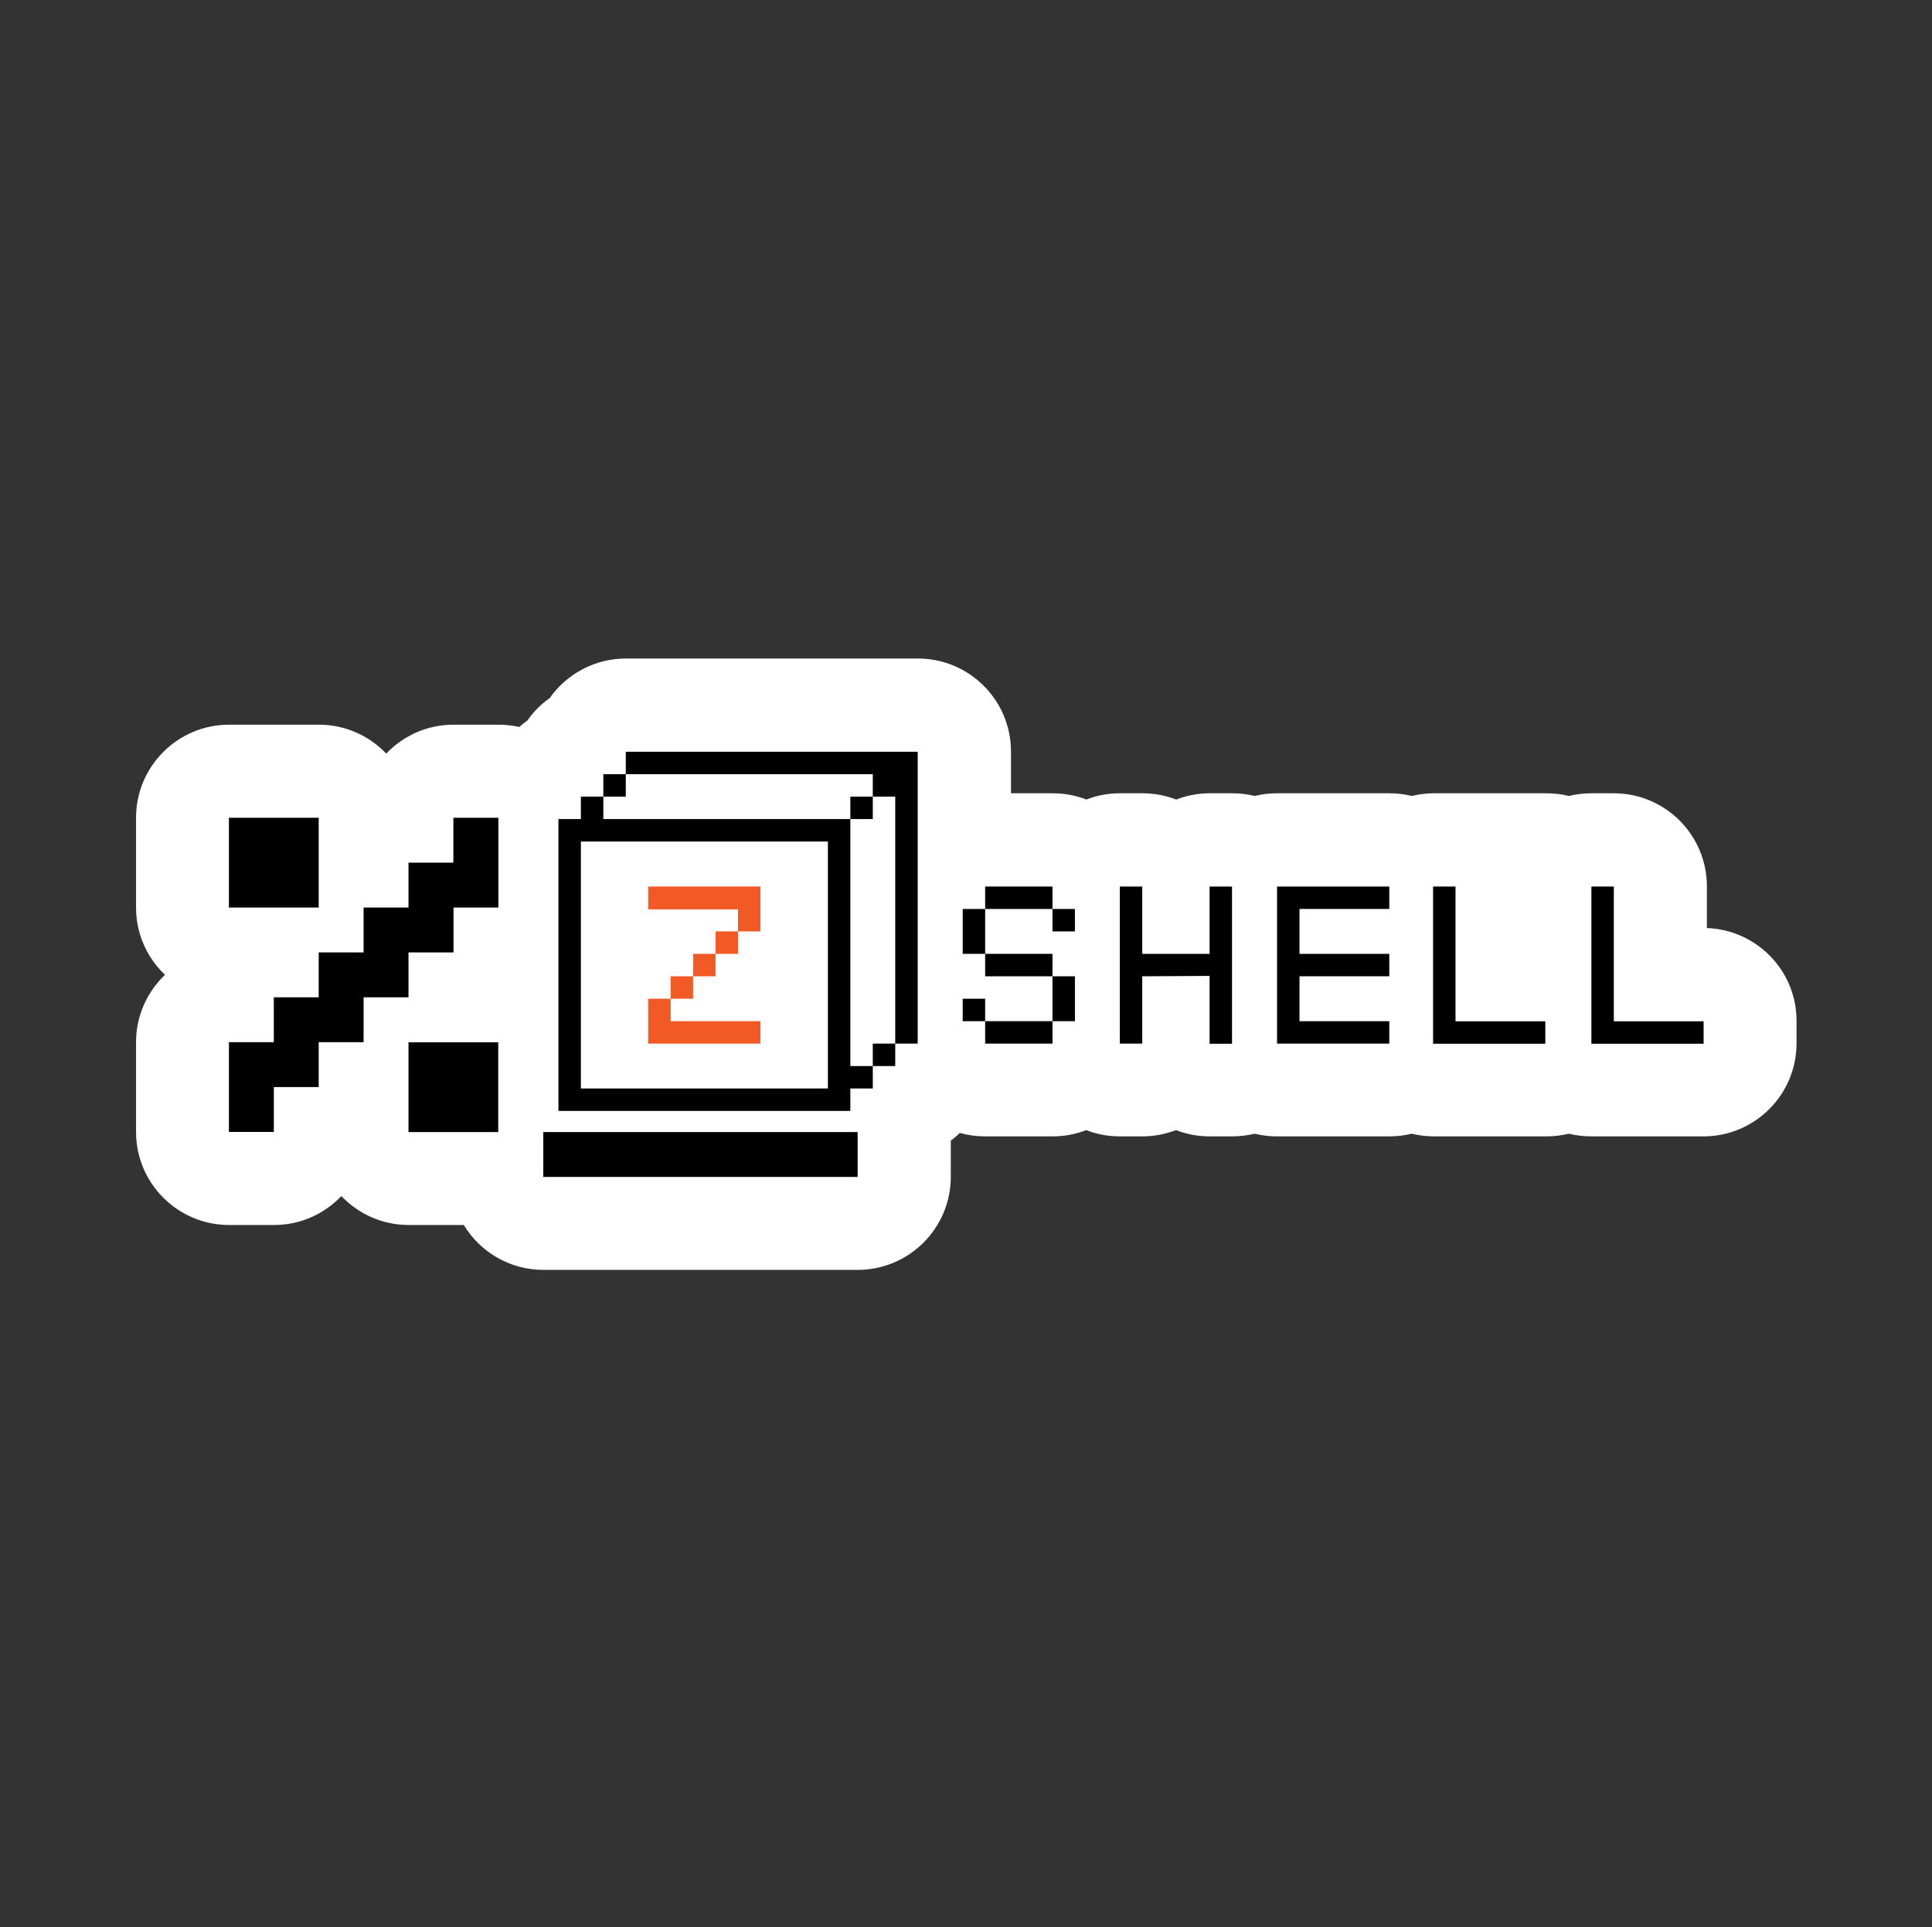 <svg fill="none" height="439" viewBox="0 0 440 439" width="440" xmlns="http://www.w3.org/2000/svg"><rect x="0" y="0" width="440" height="439" fill="#333333" stroke="none"/><path d="m388.733 211.397v-9.497c0-11.705-9.497-21.202-21.201-21.202h-5.112c-1.743 0-3.456.204-5.112.61-1.655-.406-3.369-.61-5.111-.61h-25.558c-1.742 0-3.456.204-5.111.61-1.656-.406-3.369-.61-5.112-.61h-25.558c-1.742 0-3.456.204-5.111.61-1.656-.406-3.369-.61-5.112-.61h-5.111c-2.701 0-5.286.523-7.668 1.423-2.381-.929-4.966-1.423-7.667-1.423h-5.112c-2.701 0-5.285.494-7.667 1.423-2.381-.929-4.966-1.423-7.667-1.423h-9.497v-9.497c0-11.704-9.497-21.201-21.202-21.201h-66.479c-7.115 0-13.505 3.514-17.367 9.003-.988.697-1.888 1.452-2.759 2.324-.872.871-1.627 1.8-2.324 2.788-.639.465-1.278.958-1.859 1.481-1.51-.348-3.107-.523-4.734-.523h-10.223c-6.041 0-11.472 2.527-15.334 6.593-3.863-4.066-9.323-6.593-15.335-6.593h-20.446c-11.704 0-21.201 9.497-21.201 21.202v20.446c0 6.041 2.527 11.472 6.593 15.334-4.066 3.863-6.593 9.323-6.593 15.335v20.446c0 11.705 9.497 21.202 21.201 21.202h10.223c6.041 0 11.472-2.527 15.335-6.593 3.863 4.066 9.323 6.593 15.335 6.593h12.547c3.717 6.128 10.455 10.223 18.122 10.223h71.591c11.704 0 21.202-9.497 21.202-21.202v-8.248c.726-.523 1.394-1.103 2.062-1.742 1.829.522 3.775.784 5.779.784h15.335c2.701 0 5.286-.494 7.667-1.423 2.382.929 4.966 1.423 7.667 1.423h5.112c2.701 0 5.286-.523 7.667-1.423 2.382.929 4.967 1.423 7.668 1.423h5.111c1.743 0 3.456-.204 5.112-.61 1.655.406 3.369.61 5.111.61h25.558c1.743 0 3.456-.204 5.112-.61 1.655.406 3.369.61 5.111.61h25.558c1.742 0 3.456-.204 5.111-.61 1.656.406 3.369.61 5.112.61h25.558c11.704 0 21.201-9.497 21.201-21.202v-5.111c.029-11.385-9.061-20.737-20.417-21.143z" fill="#fff"/><g fill="#000"><path d="m113.505 186.278v20.446h-10.223v10.223h-10.252v10.224h-10.223v10.223h-10.223v10.223h-10.223v10.223h-10.223v-20.446h10.223v-10.223h10.223v-10.224h10.223v-10.223h10.223v-10.223h10.223v-10.223zm-40.922 0v20.446h-20.446v-20.446zm20.446 51.145h20.446v20.446h-20.446z"/><path d="m123.731 257.867h71.591v10.223h-71.591z"/><path d="m127.183 253.053v-66.479h5.111v-5.112h5.112v-5.111h5.111v-5.112h66.479v66.48h-5.111v5.111h-5.112v5.112h-5.111v5.111zm61.367-5.111v-56.256h-56.256v56.256zm5.112-66.48h5.111v-5.111h-56.256v5.111h-5.111v5.112h56.256zm5.111 56.257h5.112v-56.257h-5.112v5.112h-5.111v56.256h5.111z"/></g><path d="m147.627 237.72v-10.223h5.111v-5.111h5.112v-5.112h5.112v-5.112h5.111v-5.024h-20.446v-5.199h25.558v10.223h-5.112v5.112h-5.111v5.112h-5.112v5.111h-5.112v5.112h20.447v5.111z" fill="#f15a24"/><g fill="#000"><path d="m219.25 217.274v-10.223h5.111v-5.112h15.335v5.112h5.111v5.111h-5.111v-5.111h-15.335v10.223zm5.111 20.446v-5.111h-5.111v-5.112h5.111v5.112h15.335v-10.223h5.111v10.223h-5.111v5.111zm0-15.334v-5.112h15.335v5.112z"/><path d="m255.027 237.72v-35.781h5.112v15.335h15.335v-15.335h5.111v35.81h-5.111v-15.451l-15.335.088v15.334z"/><path d="m290.843 237.72v-35.781h25.558v5.112h-20.447v10.223h20.447v5.112h-20.447v10.223h20.447v5.111z"/><path d="m362.427 237.72v-35.781h5.111v30.699h20.447v5.111h-25.558z"/><path d="m326.375 237.72v-35.781h5.111v30.699h20.446v5.111h-25.557z"/></g></svg>